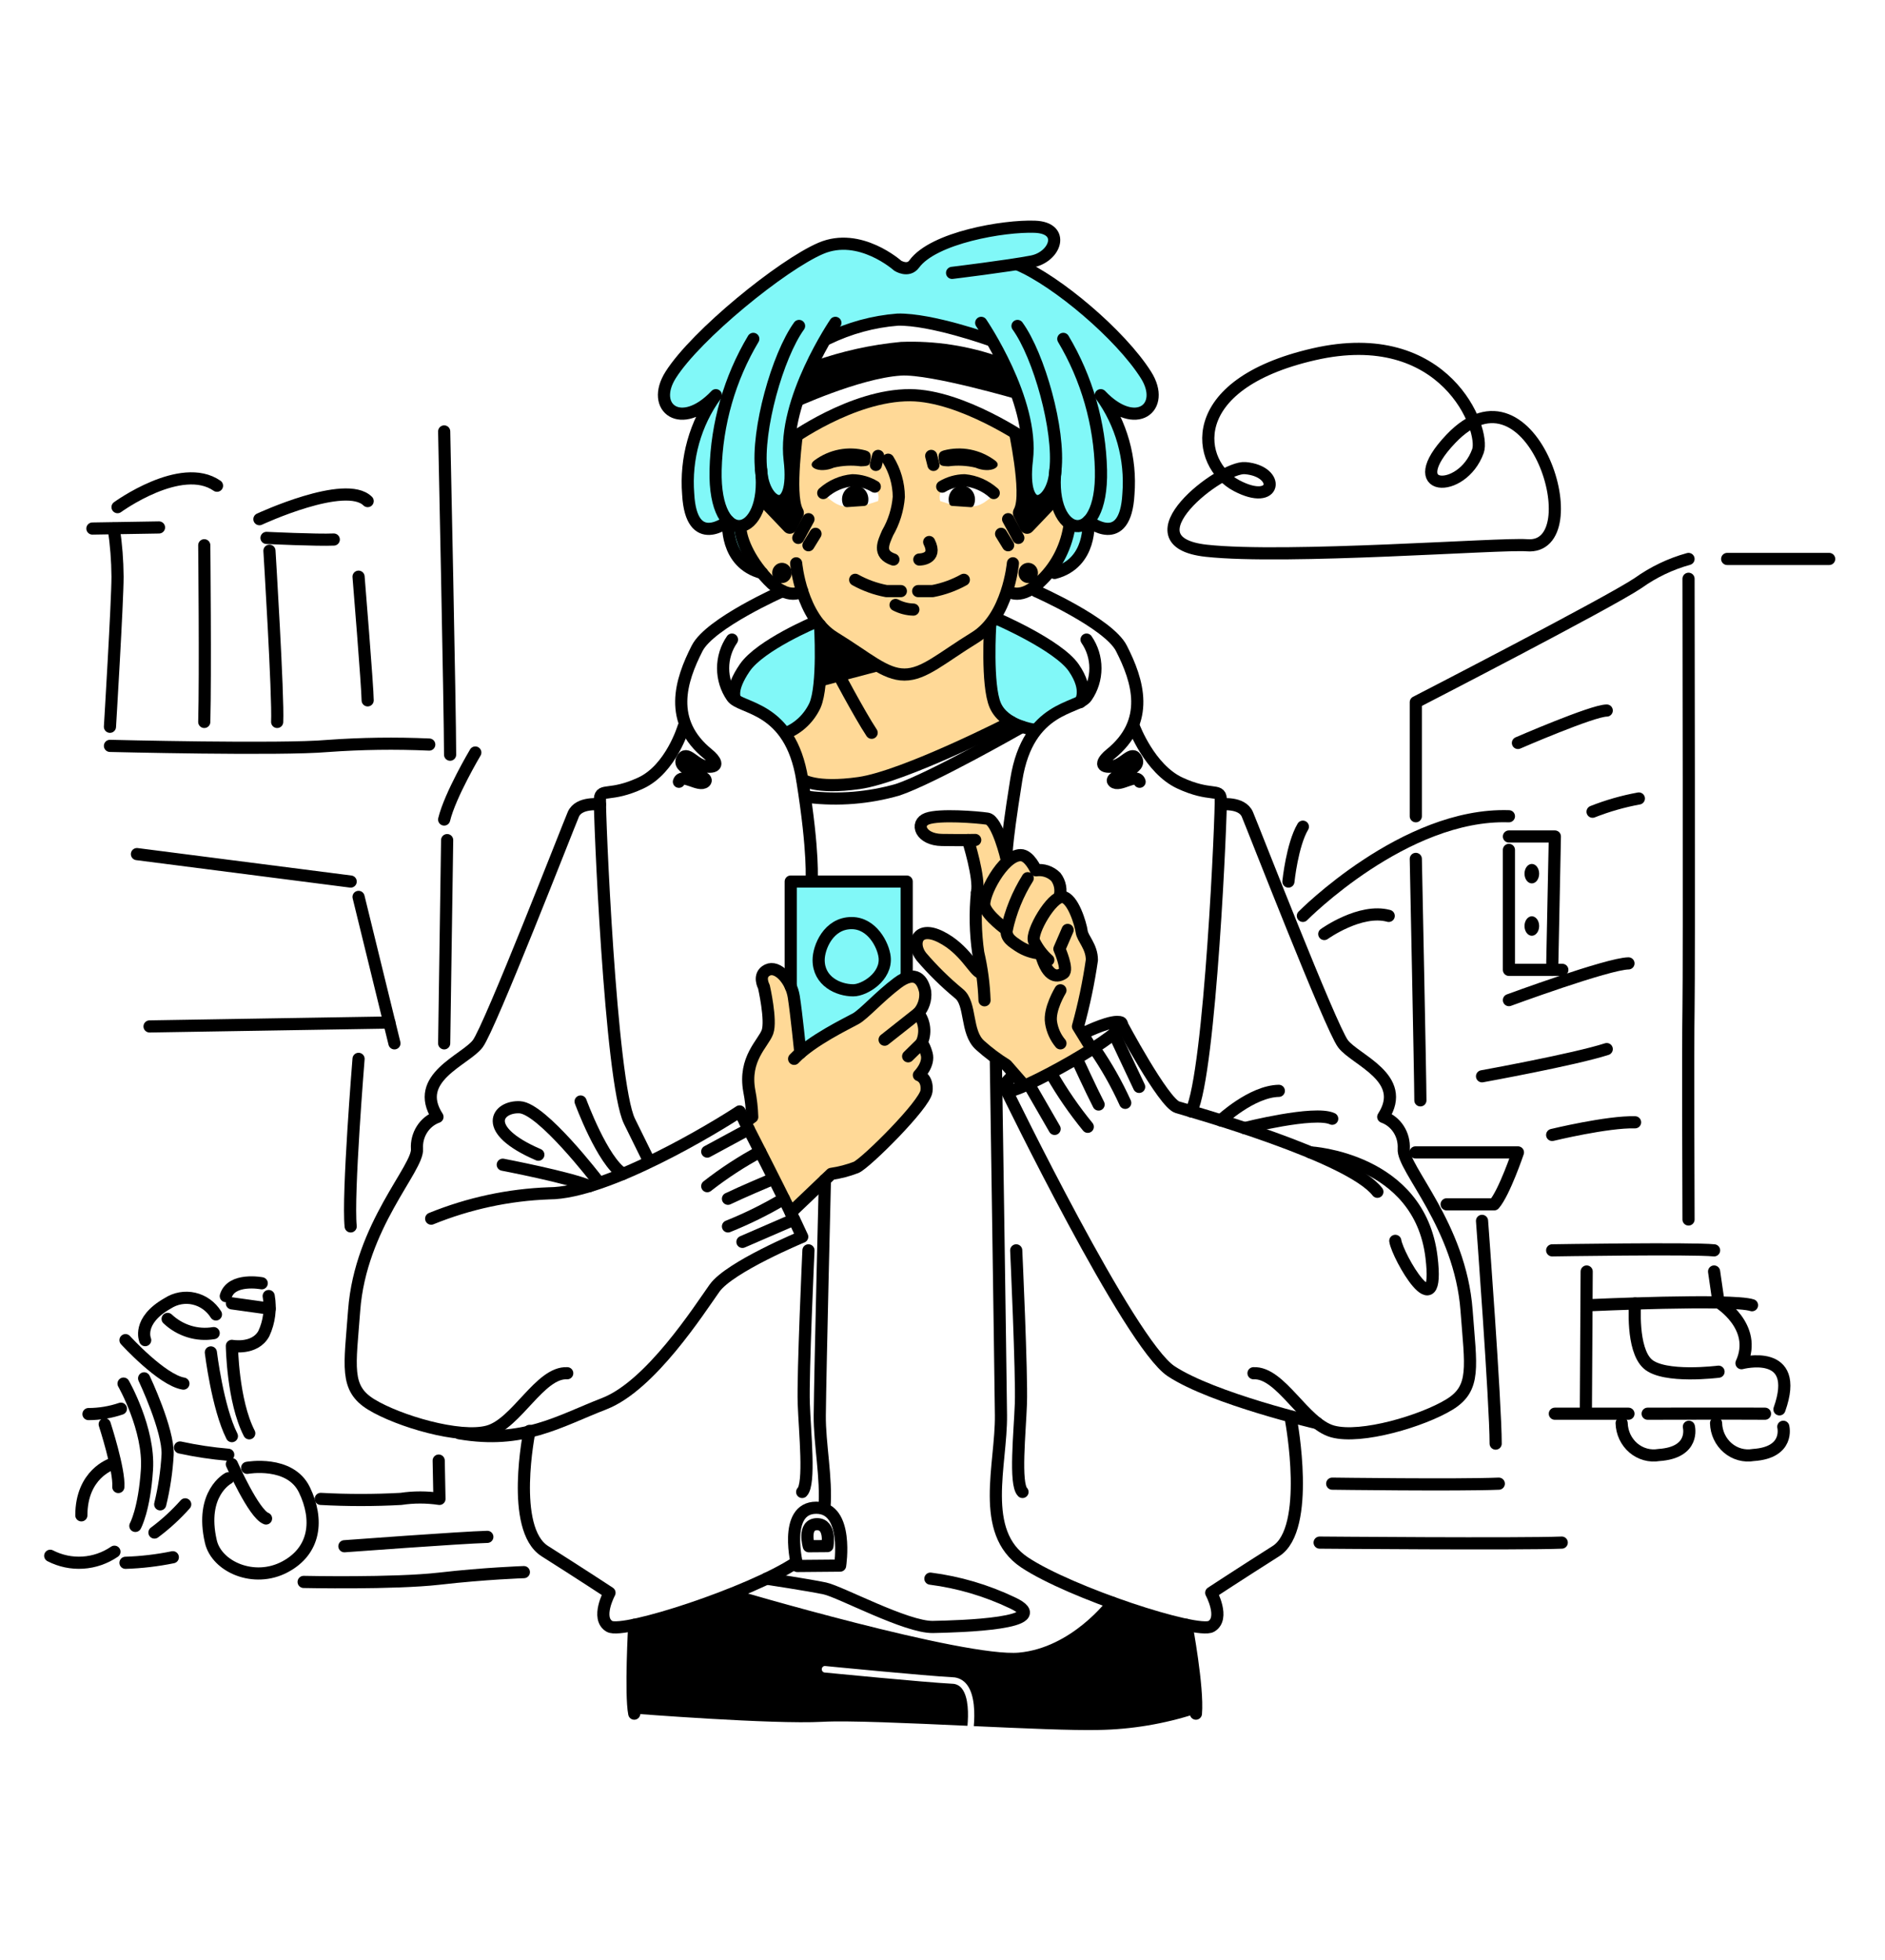 <svg width="152" height="158" viewBox="0 0 152 158" fill="none" xmlns="http://www.w3.org/2000/svg">
<path d="M63.1 58.877C62.238 58.143 61.314 57.491 60.339 56.93C60.108 56.84 59.898 56.701 59.722 56.52C59.547 56.34 59.411 56.122 59.323 55.883C59.323 55.883 59.674 53.563 60.779 53.049C61.884 52.535 65.758 50.144 65.758 50.144C65.758 50.144 66.271 50.025 66.19 52.346C66.109 54.667 66.258 56.411 65.464 57.356C64.951 57.962 64.408 58.538 63.837 59.083L63.1 58.877Z" fill="#81F8F8"/>
<path d="M83.738 58.614C84.6 57.879 85.525 57.227 86.5 56.666C86.731 56.577 86.941 56.437 87.116 56.256C87.291 56.075 87.427 55.858 87.515 55.618C87.515 55.618 86.521 53.208 85.416 52.693C83.926 51.831 82.479 50.891 81.081 49.877C81.081 49.877 79.783 49.146 79.887 52.08C79.969 54.401 79.819 56.144 80.613 57.089C81.311 57.799 82.118 58.383 83.001 58.816L83.738 58.614Z" fill="#81F8F8"/>
<path d="M60.085 90.466L60.648 89.8C60.648 89.8 60.179 86.771 60.465 85.962C60.896 84.984 61.38 84.032 61.914 83.11C61.82 81.733 61.661 80.362 61.436 79.002C61.236 78.424 62.905 77.691 63.575 79.168C64.246 80.644 64.513 84.639 64.513 84.639L69.26 81.957C69.26 81.957 72.637 78.788 73.23 78.784C73.822 78.779 75.532 78.953 74.145 81.835C74.145 81.835 74.86 83.562 74.296 84.116C74.454 84.262 74.581 84.441 74.668 84.641C74.755 84.841 74.8 85.058 74.8 85.278C74.8 85.498 74.755 85.715 74.668 85.916C74.581 86.116 74.454 86.295 74.296 86.441C74.503 86.682 74.643 86.978 74.699 87.297C74.755 87.615 74.725 87.944 74.613 88.246C74.186 89.21 70.49 93.517 69.26 93.977C68.031 94.436 66.838 94.82 66.838 94.82L63.859 97.664L60.085 90.466Z" fill="#FFD997"/>
<path d="M73.904 76.056C73.904 76.056 74.472 77.832 75.504 78.444C76.459 79.056 77.258 79.899 77.832 80.901C77.954 81.325 78.417 83.756 79.03 84.277C79.643 84.798 81.313 86.051 81.313 86.051L82.546 87.314L88.049 84.583L86.926 82.756C86.926 82.756 88.058 77.999 88.049 77.133C88.04 76.268 87.31 75.234 87.123 74.629C86.937 74.025 86.736 72.313 86.09 72.313H85.442C85.442 72.313 85.613 71.064 85.136 70.699C84.668 70.427 84.156 70.244 83.626 70.159C83.626 70.159 83.439 69.014 82.632 69.035C82.137 69.05 81.645 69.122 81.165 69.249C81.165 69.249 80.527 66.723 80.068 66.363C79.51 65.957 78.835 65.763 78.156 65.814C77.298 65.826 74.98 65.753 74.647 66.055C74.313 66.356 74.177 67.448 75.643 67.533C77.108 67.618 78.156 67.734 78.156 67.734L78.603 69.849C78.603 69.849 78.791 71.511 78.791 71.821C78.791 72.131 78.78 75.651 78.948 77.136C78.959 77.683 79.053 78.225 79.226 78.742C79.226 78.742 78.661 78.12 78.335 77.721C78.009 77.323 76.457 75.483 75.481 75.374C74.505 75.264 73.926 75.444 73.904 76.056Z" fill="#FFD997"/>
<path d="M86.258 42.26L85.106 40.399H82.59L81.636 34.783C79.996 33.828 78.275 33.031 76.495 32.4C74.819 31.994 71.431 31.029 64.688 34.845C64.688 34.845 64.052 39.509 64.203 40.582C64.235 40.907 64.181 41.234 64.049 41.53C63.916 41.825 63.708 42.078 63.448 42.26L61.377 40.399C61.377 40.399 60.69 42.456 59.705 42.524C59.705 42.524 60.663 45.341 61.448 46.192C62.232 47.043 63.474 48.111 64.688 47.656L66.564 50.988C66.564 50.988 66.261 55.873 65.861 56.614C65.25 57.49 64.573 58.314 63.836 59.078C64.278 60.323 64.607 61.609 64.818 62.918C65.91 63.158 67.024 63.272 68.14 63.257C69.272 63.132 73.816 62.049 75.882 60.752C77.733 59.736 79.675 58.908 81.679 58.28C81.107 57.896 80.614 57.398 80.226 56.816C79.666 55.922 79.882 50.243 79.882 50.243L80.727 48.853L81.277 47.656C81.277 47.656 81.192 47.862 82.128 47.867C83.064 47.872 84.528 46.165 85.646 44.403C86.764 42.641 86.258 42.26 86.258 42.26ZM70.801 40.399L69.827 40.713C69.269 40.781 68.709 40.817 68.148 40.822C67.309 40.822 66.383 39.762 66.383 39.762C66.383 39.762 68.497 38.387 69.834 38.913C71.171 39.44 70.801 40.399 70.801 40.399ZM78.472 40.82C77.911 40.815 77.351 40.779 76.794 40.711L75.819 40.397C75.819 40.397 75.45 39.437 76.786 38.91C78.123 38.383 80.237 39.759 80.237 39.759C80.237 39.759 79.311 40.82 78.472 40.82Z" fill="#FFD997"/>
<path d="M64.024 32.934L65.602 29.124C67.88 28.314 70.244 27.791 72.642 27.565C75.387 27.457 78.128 27.879 80.725 28.81C81.261 29.924 81.74 31.067 82.16 32.233C82.16 32.233 75.008 30.132 72.642 30.283C69.273 30.504 64.024 32.934 64.024 32.934Z" fill="black"/>
<path d="M92.062 29.677C91.005 28.086 86.135 22.873 82.309 21.401C84.75 20.9 86.587 18.519 82.55 18.274C81.006 18.18 74.566 19.459 73.813 21.493C72.969 21.836 72.731 21.676 72.666 21.586L72.642 21.539C72.642 21.539 69.182 18.994 66.699 19.835C64.217 20.677 56.295 26.918 54.458 29.677C52.621 32.436 54.275 33.362 55.155 33.345C55.99 33.157 56.774 32.777 57.449 32.233L56.63 33.685C54.011 39.651 56.299 42.32 56.885 42.612C57.471 42.904 58.711 42.26 58.711 42.26C58.678 42.891 58.793 43.52 59.047 44.094C59.447 45.002 60.172 45.712 61.067 46.073C60.689 45.953 59.708 42.524 59.708 42.524L60.625 41.858C61.542 41.191 61.38 39.161 61.38 39.161C61.38 39.161 62.525 40.319 63.103 40.399C63.681 40.478 63.707 36.767 63.84 34.092C63.973 31.417 67.063 26.889 67.063 26.889L71.946 25.767H73.432L79.863 27.416C79.863 27.416 82.551 31.413 82.687 34.088C82.823 36.763 82.846 40.474 83.424 40.395C84.002 40.315 85.147 39.157 85.147 39.157C85.147 39.157 85.139 41.002 85.902 41.854C86.002 41.951 86.083 42.067 86.14 42.197C86.197 42.326 86.228 42.466 86.232 42.608C86.232 42.608 85.13 46.069 84.75 46.188C84.75 46.188 87.028 45.452 87.478 44.09C87.731 43.516 87.847 42.887 87.814 42.256C87.814 42.256 89.053 42.904 89.639 42.608C90.225 42.312 92.513 39.651 89.894 33.681L89.075 32.229C89.749 32.774 90.531 33.155 91.364 33.345C92.245 33.362 93.894 32.436 92.062 29.677Z" fill="#81F8F8"/>
<path d="M63.575 79.167L63.761 71.073L73.112 71.303L73.229 78.784C73.229 78.784 69.787 81.918 68.855 82.297C67.923 82.676 64.513 84.639 64.513 84.639C64.513 84.639 64.115 79.835 63.575 79.167Z" fill="#81F8F8"/>
<path d="M66.383 39.749C67.048 39.158 67.873 38.798 68.744 38.719C69.375 38.729 69.993 38.906 70.54 39.233" stroke="black" stroke-width="0.98" stroke-linecap="round" stroke-linejoin="round"/>
<path d="M70.022 40.266C70.024 40.102 69.99 39.939 69.924 39.789C69.858 39.64 69.76 39.508 69.639 39.403C69.517 39.298 69.374 39.222 69.221 39.182C69.068 39.141 68.908 39.137 68.752 39.169C68.597 39.201 68.451 39.269 68.324 39.367C68.198 39.465 68.094 39.592 68.02 39.738C67.946 39.883 67.905 40.044 67.898 40.208C67.892 40.373 67.921 40.536 67.983 40.688C68.011 40.751 68.056 40.804 68.114 40.84C68.172 40.875 68.238 40.892 68.305 40.886L69.694 40.79C69.76 40.787 69.823 40.762 69.876 40.72C69.928 40.678 69.966 40.62 69.986 40.555C70.011 40.461 70.023 40.364 70.022 40.266Z" fill="black"/>
<path d="M80.133 39.749C79.469 39.158 78.644 38.798 77.773 38.719C77.142 38.729 76.524 38.906 75.977 39.233" stroke="black" stroke-width="0.98" stroke-linecap="round" stroke-linejoin="round"/>
<path d="M76.495 40.266C76.495 40.099 76.53 39.935 76.6 39.785C76.669 39.634 76.77 39.502 76.895 39.398C77.02 39.295 77.167 39.221 77.323 39.185C77.479 39.148 77.641 39.148 77.797 39.186C77.954 39.224 78.099 39.298 78.224 39.402C78.349 39.507 78.449 39.639 78.518 39.79C78.586 39.941 78.621 40.105 78.62 40.272C78.618 40.438 78.581 40.603 78.51 40.752C78.489 40.796 78.457 40.832 78.416 40.857C78.376 40.881 78.33 40.893 78.283 40.89L76.761 40.786C76.715 40.783 76.671 40.766 76.635 40.736C76.598 40.707 76.571 40.668 76.555 40.622C76.516 40.508 76.495 40.388 76.495 40.266Z" fill="black"/>
<path d="M71.615 37.062C72.169 37.954 72.468 38.992 72.477 40.055C72.396 41.086 72.085 42.084 71.571 42.97C71.257 43.717 70.741 44.674 72.043 45.111" stroke="black" stroke-width="0.98" stroke-linecap="round" stroke-linejoin="round"/>
<path d="M74.131 45.111C74.131 45.111 75.641 45.111 74.927 43.698" stroke="black" stroke-width="0.98" stroke-linecap="round" stroke-linejoin="round"/>
<path d="M68.96 46.745C69.75 47.184 70.601 47.491 71.482 47.656H72.642" stroke="black" stroke-width="0.98" stroke-linecap="round" stroke-linejoin="round"/>
<path d="M77.721 46.745C76.931 47.184 76.081 47.491 75.199 47.656H74.038" stroke="black" stroke-width="0.98" stroke-linecap="round" stroke-linejoin="round"/>
<path d="M72.215 48.773C72.661 49.005 73.151 49.133 73.649 49.146" stroke="black" stroke-width="0.98" stroke-linecap="round" stroke-linejoin="round"/>
<path d="M81.678 45.413C81.678 45.413 81.294 49.751 78.609 51.4C75.923 53.048 74.521 54.383 72.931 54.383C71.341 54.383 69.958 53.048 67.269 51.4C64.579 49.751 64.2 45.416 64.2 45.416" stroke="black" stroke-width="0.98" stroke-linecap="round" stroke-linejoin="round"/>
<path d="M66.129 50.402C66.129 50.402 66.431 55.234 65.719 56.866C65.25 57.871 64.439 58.659 63.444 59.078" stroke="black" stroke-width="0.98" stroke-linecap="round" stroke-linejoin="round"/>
<path d="M79.845 50.402C79.845 50.402 79.543 55.234 80.255 56.867C80.968 58.499 83.291 58.814 83.291 58.814" stroke="black" stroke-width="0.98" stroke-linecap="round" stroke-linejoin="round"/>
<path d="M65.68 37.113C66.271 36.678 66.946 36.381 67.658 36.243C68.37 36.106 69.102 36.13 69.804 36.316C69.986 36.379 70.278 36.461 70.204 36.996C70.129 37.532 70.102 37.572 69.417 37.597C68.693 37.499 67.958 37.534 67.246 37.701C66.025 38.219 64.959 37.624 65.68 37.113Z" fill="black"/>
<path d="M70.809 36.756L70.626 37.482" stroke="black" stroke-width="0.98" stroke-linecap="round" stroke-linejoin="round"/>
<path d="M80.218 37.113C79.627 36.678 78.952 36.381 78.24 36.243C77.528 36.106 76.796 36.131 76.094 36.316C75.912 36.379 75.619 36.461 75.694 36.996C75.768 37.532 75.796 37.572 76.481 37.597C77.205 37.499 77.94 37.535 78.652 37.701C79.872 38.219 80.939 37.624 80.218 37.113Z" fill="black"/>
<path d="M75.089 36.756L75.272 37.482" stroke="black" stroke-width="0.98" stroke-linecap="round" stroke-linejoin="round"/>
<path d="M63.676 35.51C63.676 35.51 68.706 31.834 73.396 31.861C77.565 31.884 82.806 35.51 82.806 35.51" stroke="black" stroke-width="0.98" stroke-linecap="round" stroke-linejoin="round"/>
<path d="M66.7 27.321C68.49 26.449 70.417 25.923 72.389 25.769C75.097 25.711 79.859 27.417 79.859 27.417" stroke="black" stroke-width="0.98" stroke-linecap="round" stroke-linejoin="round"/>
<path d="M64.688 47.656C64.688 47.656 63.611 48.52 61.929 46.745C60.247 44.97 59.705 43.257 59.705 42.524" stroke="black" stroke-width="0.98" stroke-linecap="round" stroke-linejoin="round"/>
<path d="M62.266 46.192C62.266 46.299 62.286 46.406 62.325 46.505C62.365 46.604 62.423 46.694 62.496 46.77C62.569 46.846 62.655 46.906 62.751 46.947C62.846 46.988 62.948 47.009 63.052 47.009C63.155 47.009 63.257 46.988 63.352 46.947C63.448 46.906 63.534 46.846 63.607 46.77C63.68 46.694 63.738 46.604 63.778 46.505C63.817 46.406 63.837 46.299 63.837 46.192C63.837 46.085 63.817 45.978 63.778 45.879C63.738 45.78 63.68 45.69 63.607 45.614C63.534 45.538 63.448 45.478 63.352 45.437C63.257 45.396 63.155 45.375 63.052 45.375C62.948 45.375 62.846 45.396 62.751 45.437C62.655 45.478 62.569 45.538 62.496 45.614C62.423 45.69 62.365 45.78 62.325 45.879C62.286 45.978 62.266 46.085 62.266 46.192Z" fill="black"/>
<path d="M81.275 47.656C81.275 47.656 82.352 48.519 84.033 46.745C85.245 45.557 86.029 43.974 86.258 42.26" stroke="black" stroke-width="0.98" stroke-linecap="round" stroke-linejoin="round"/>
<path d="M82.126 46.192C82.126 46.409 82.209 46.617 82.357 46.77C82.504 46.923 82.704 47.009 82.912 47.009C83.121 47.009 83.321 46.923 83.468 46.77C83.616 46.617 83.698 46.409 83.698 46.192C83.698 45.975 83.616 45.767 83.468 45.614C83.321 45.461 83.121 45.375 82.912 45.375C82.704 45.375 82.504 45.461 82.357 45.614C82.209 45.767 82.126 45.975 82.126 46.192Z" fill="black"/>
<path d="M67.323 53.841C67.323 53.841 69.294 57.585 70.287 59.078" stroke="black" stroke-width="0.98" stroke-linecap="round" stroke-linejoin="round"/>
<path d="M66.103 55.369L71.376 53.978L66.145 50.727L66.103 55.369Z" fill="black"/>
<path d="M61.447 46.192C58.402 45.402 58.72 42.013 58.72 42.013C58.72 42.013 55.74 44.403 55.493 39.836C55.267 36.982 56.062 34.142 57.725 31.861C54.919 34.831 52.406 32.877 54.077 30.232C56.124 26.992 63.057 21.362 66.191 20.019C69.325 18.677 72.388 21.42 72.388 21.42C72.388 21.42 73.227 21.959 73.719 21.284C75.272 19.155 80.942 18.188 83.444 18.28C85.947 18.372 85.121 20.713 83.207 21.082C81.293 21.451 76.772 22 76.772 22" stroke="black" stroke-width="0.98" stroke-linecap="round" stroke-linejoin="round"/>
<path d="M60.743 27.321C58.844 30.503 57.795 34.154 57.703 37.898C57.553 44.4 61.996 43.428 61.377 37.898C61.015 34.666 62.7 28.678 64.434 26.279" stroke="black" stroke-width="0.98" stroke-linecap="round" stroke-linejoin="round"/>
<path d="M67.361 26.029C67.361 26.029 63.102 32.272 63.675 37.062C64.249 41.851 61.55 40.891 61.377 37.898" stroke="black" stroke-width="0.98" stroke-linecap="round" stroke-linejoin="round"/>
<path d="M64.78 34.783C64.78 34.783 64.076 39.823 64.734 41.023C64.788 41.118 64.818 41.225 64.822 41.335C64.825 41.444 64.802 41.553 64.754 41.651L64.226 42.697C64.181 42.786 64.117 42.862 64.038 42.92C63.96 42.978 63.869 43.016 63.774 43.031C63.679 43.045 63.582 43.037 63.49 43.005C63.399 42.974 63.316 42.92 63.248 42.849L61.377 40.887L61.71 39.542L62.521 40.319L63.403 40.024L63.728 38.12L63.675 35.51L64.78 34.783Z" fill="black"/>
<path d="M81.291 34.569C81.291 34.569 82.424 39.823 81.766 41.023C81.712 41.118 81.682 41.225 81.678 41.335C81.675 41.444 81.698 41.553 81.746 41.651L82.274 42.697C82.319 42.786 82.383 42.863 82.462 42.922C82.541 42.98 82.632 43.019 82.727 43.033C82.823 43.048 82.921 43.039 83.013 43.007C83.105 42.975 83.188 42.921 83.255 42.849L85.126 40.887L84.793 39.542L83.983 40.319C83.983 40.319 83.243 40.214 83.101 40.024C82.431 39.132 82.809 35.51 82.809 35.51L81.291 34.569Z" fill="black"/>
<path d="M65.192 41.858L64.37 43.367" stroke="black" stroke-width="0.98" stroke-linecap="round" stroke-linejoin="round"/>
<path d="M65.758 43.039L65.192 43.96" stroke="black" stroke-width="0.98" stroke-linecap="round" stroke-linejoin="round"/>
<path d="M82.117 21.34C85.251 22.682 90.361 26.992 92.409 30.232C94.08 32.877 91.567 34.831 88.761 31.861C90.424 34.143 91.218 36.983 90.992 39.836C90.746 44.403 87.765 42.013 87.765 42.013C87.765 42.013 88.084 45.402 85.038 46.192" stroke="black" stroke-width="0.98" stroke-linecap="round" stroke-linejoin="round"/>
<path d="M85.74 27.321C87.639 30.503 88.688 34.154 88.779 37.898C88.93 44.4 84.487 43.428 85.106 37.898C85.468 34.666 83.783 28.678 82.049 26.279" stroke="black" stroke-width="0.98" stroke-linecap="round" stroke-linejoin="round"/>
<path d="M79.121 26.029C79.121 26.029 83.38 32.272 82.807 37.062C82.234 41.851 84.933 40.891 85.106 37.901" stroke="black" stroke-width="0.98" stroke-linecap="round" stroke-linejoin="round"/>
<path d="M81.291 41.858L82.114 43.367" stroke="black" stroke-width="0.98" stroke-linecap="round" stroke-linejoin="round"/>
<path d="M80.725 43.039L81.291 43.96" stroke="black" stroke-width="0.98" stroke-linecap="round" stroke-linejoin="round"/>
<path d="M59.025 51.566C58.559 52.238 58.309 53.046 58.309 53.874C58.309 54.702 58.559 55.51 59.025 56.182C59.68 57.194 63.727 56.865 64.687 62.843C65.647 68.822 65.442 71.051 65.442 71.051" stroke="black" stroke-width="0.98" stroke-linecap="round" stroke-linejoin="round"/>
<path d="M59.288 56.35C59.288 56.35 58.798 55.675 60.054 53.838C61.309 52.001 65.758 50.144 65.758 50.144" stroke="black" stroke-width="0.98" stroke-linecap="round" stroke-linejoin="round"/>
<path d="M63.099 47.656C63.099 47.656 57.251 50.235 56.214 52.269C54.886 54.872 53.828 58.162 57.111 60.808C57.648 61.241 58.093 61.88 57.053 61.811C56.012 61.742 55.347 60.385 54.979 61.255C54.61 62.124 57.319 62.576 56.852 63.028C56.385 63.48 54.979 62.263 54.745 63.028" stroke="black" stroke-width="0.98" stroke-linecap="round" stroke-linejoin="round"/>
<path d="M87.615 51.566C88.081 52.238 88.331 53.046 88.331 53.874C88.331 54.702 88.081 55.51 87.615 56.182C86.96 57.194 82.912 56.865 81.953 62.843C80.993 68.822 81.168 69.246 81.168 69.246" stroke="black" stroke-width="0.98" stroke-linecap="round" stroke-linejoin="round"/>
<path d="M87.099 56.614C87.099 56.614 87.844 55.672 86.587 53.841C85.331 52.01 80.376 49.878 80.376 49.878" stroke="black" stroke-width="0.98" stroke-linecap="round" stroke-linejoin="round"/>
<path d="M83.54 47.656C83.54 47.656 89.389 50.235 90.426 52.269C91.754 54.872 92.812 58.162 89.529 60.808C88.992 61.241 88.548 61.88 89.587 61.811C90.627 61.742 91.294 60.385 91.661 61.255C92.029 62.124 89.321 62.576 89.788 63.028C90.255 63.48 91.661 62.263 91.895 63.028" stroke="black" stroke-width="0.98" stroke-linecap="round" stroke-linejoin="round"/>
<path d="M81.537 58.205C81.537 58.205 72.93 62.613 69.272 63.132C65.724 63.635 64.688 62.843 64.688 62.843" stroke="black" stroke-width="0.98" stroke-linecap="round" stroke-linejoin="round"/>
<path d="M82.419 58.594C82.419 58.594 75.133 62.755 72.386 63.671C70.047 64.34 67.606 64.538 65.196 64.252" stroke="black" stroke-width="0.98" stroke-linecap="round" stroke-linejoin="round"/>
<path d="M55.126 58.594C55.126 58.594 54.12 61.997 51.669 63.132C49.219 64.267 48.449 63.54 48.379 64.376C48.31 65.213 49.219 87.27 50.759 90.4L52.3 93.531" stroke="black" stroke-width="0.98" stroke-linecap="round" stroke-linejoin="round"/>
<path d="M48.379 64.855C48.379 64.855 46.672 64.626 46.231 65.657C45.791 66.687 39.512 82.832 38.523 84.149C37.534 85.465 33.238 86.897 35.276 90.046C34.767 90.228 34.33 90.578 34.032 91.044C33.733 91.509 33.59 92.064 33.624 92.622C33.757 94.183 29.064 98.814 28.558 105.648C28.222 110.189 27.788 111.916 29.936 113.232C32.084 114.549 37.039 116.038 39.351 115.408C41.664 114.779 43.536 110.599 45.739 110.713" stroke="black" stroke-width="0.98" stroke-linecap="round" stroke-linejoin="round"/>
<path d="M66.481 121.553C66.669 119.152 66.079 116.389 66.103 114.095C66.147 110.096 66.517 95.131 66.517 95.131" stroke="black" stroke-width="0.98" stroke-linecap="round" stroke-linejoin="round"/>
<path d="M42.697 115.361C42.697 115.361 41.084 123.253 43.938 125.059C46.792 126.866 49.148 128.414 49.148 128.414C49.148 128.414 48.031 130.477 49.148 131.123C50.264 131.768 60.52 128.414 64.201 125.962" stroke="black" stroke-width="0.98" stroke-linecap="round" stroke-linejoin="round"/>
<path d="M91.436 58.594C91.436 58.594 92.695 61.997 95.146 63.132C97.597 64.267 98.366 63.54 98.436 64.376C98.507 65.213 97.596 86.478 96.056 89.609" stroke="black" stroke-width="0.98" stroke-linecap="round" stroke-linejoin="round"/>
<path d="M98.437 64.855C98.437 64.855 100.144 64.626 100.584 65.657C101.024 66.687 107.304 82.832 108.294 84.149C109.283 85.465 113.579 86.897 111.54 90.046C112.049 90.228 112.486 90.578 112.785 91.044C113.083 91.509 113.226 92.064 113.192 92.622C113.059 94.183 117.753 98.814 118.259 105.648C118.595 110.189 119.029 111.916 116.881 113.232C114.733 114.549 109.778 116.038 107.465 115.408C105.153 114.779 103.28 110.599 101.078 110.713" stroke="black" stroke-width="0.98" stroke-linecap="round" stroke-linejoin="round"/>
<path d="M104.119 114.569C104.119 114.569 105.732 123.253 102.879 125.059C100.025 126.866 97.669 128.414 97.669 128.414C97.669 128.414 98.786 130.477 97.669 131.123C96.552 131.768 86.296 128.414 82.615 125.962C78.934 123.51 80.758 118.093 80.714 114.094C80.67 110.094 80.3 85.367 80.3 85.367" stroke="black" stroke-width="0.98" stroke-linecap="round" stroke-linejoin="round"/>
<path d="M65.191 100.806C65.191 100.806 64.729 110.82 64.814 113.167C64.899 115.513 65.334 119.641 64.684 120.286" stroke="black" stroke-width="0.98" stroke-linecap="round" stroke-linejoin="round"/>
<path d="M81.944 100.806C81.944 100.806 82.407 110.82 82.321 113.167C82.236 115.513 81.801 119.641 82.451 120.286" stroke="black" stroke-width="0.98" stroke-linecap="round" stroke-linejoin="round"/>
<path d="M34.769 98.25C37.801 97.018 41.011 96.328 44.265 96.209C48.982 96.209 57.864 90.786 59.641 89.606C59.641 89.606 63.794 97.674 64.688 99.712C64.688 99.712 58.844 102.133 57.619 103.852C56.394 105.571 52.473 111.71 48.736 113.163C45 114.616 42.182 116.428 37.034 115.554" stroke="black" stroke-width="0.98" stroke-linecap="round" stroke-linejoin="round"/>
<path d="M46.817 88.805C46.817 88.805 48.593 93.64 50.246 94.641" stroke="black" stroke-width="0.98" stroke-linecap="round" stroke-linejoin="round"/>
<path d="M48.133 95.13C48.133 95.13 43.709 89.36 41.916 89.269C40.123 89.178 38.688 91.058 43.41 93.094" stroke="black" stroke-width="0.98" stroke-linecap="round" stroke-linejoin="round"/>
<path d="M40.541 93.902C40.541 93.902 45.914 94.932 47.532 95.629" stroke="black" stroke-width="0.98" stroke-linecap="round" stroke-linejoin="round"/>
<path d="M81.176 87.946C81.176 87.946 91.067 108.321 94.433 110.546C97.798 112.771 106.211 114.736 106.211 114.736" stroke="black" stroke-width="0.98" stroke-linecap="round" stroke-linejoin="round"/>
<path d="M90.374 82.438C90.374 82.438 93.82 88.929 94.939 89.267C96.057 89.606 108.83 93.192 111.068 96.084" stroke="black" stroke-width="0.98" stroke-linecap="round" stroke-linejoin="round"/>
<path d="M105.663 92.909C105.663 92.909 114.462 93.38 115.43 101.341C116.159 107.34 112.694 101.272 112.512 100.04" stroke="black" stroke-width="0.98" stroke-linecap="round" stroke-linejoin="round"/>
<path d="M98.44 90.329C98.44 90.329 100.932 87.986 103.121 87.946" stroke="black" stroke-width="0.98" stroke-linecap="round" stroke-linejoin="round"/>
<path d="M100.361 90.952C100.361 90.952 105.989 89.528 107.424 90.195" stroke="black" stroke-width="0.98" stroke-linecap="round" stroke-linejoin="round"/>
<path d="M81.728 86.702C81.728 86.702 80.625 87.478 81.177 87.946C81.728 88.415 91.511 82.98 90.375 82.438C89.763 82.147 87.586 83.202 87.586 83.202" stroke="black" stroke-width="0.98" stroke-linecap="round" stroke-linejoin="round"/>
<path d="M60.372 91.036L57.029 92.844" stroke="black" stroke-width="0.98" stroke-linecap="round" stroke-linejoin="round"/>
<path d="M61.294 92.848C59.8 93.65 58.373 94.581 57.029 95.632" stroke="black" stroke-width="0.98" stroke-linecap="round" stroke-linejoin="round"/>
<path d="M62.137 95.13C62.137 95.13 59.867 96.086 58.701 96.647" stroke="black" stroke-width="0.98" stroke-linecap="round" stroke-linejoin="round"/>
<path d="M63.209 96.647C61.763 97.508 60.256 98.253 58.701 98.876" stroke="black" stroke-width="0.98" stroke-linecap="round" stroke-linejoin="round"/>
<path d="M64.032 98.318L59.867 100.123" stroke="black" stroke-width="0.98" stroke-linecap="round" stroke-linejoin="round"/>
<path d="M83.103 87.654L85.041 91.014" stroke="black" stroke-width="0.98" stroke-linecap="round" stroke-linejoin="round"/>
<path d="M84.783 86.588C85.644 88.09 86.624 89.514 87.714 90.845" stroke="black" stroke-width="0.98" stroke-linecap="round" stroke-linejoin="round"/>
<path d="M86.926 85.574C86.926 85.574 87.983 87.872 88.587 89.049" stroke="black" stroke-width="0.98" stroke-linecap="round" stroke-linejoin="round"/>
<path d="M88.318 84.633C89.245 85.982 90.054 87.415 90.734 88.914" stroke="black" stroke-width="0.98" stroke-linecap="round" stroke-linejoin="round"/>
<path d="M89.872 83.415L91.857 87.627" stroke="black" stroke-width="0.98" stroke-linecap="round" stroke-linejoin="round"/>
<path d="M89.737 129.227C89.737 129.227 86.724 133.318 82.196 133.726C77.667 134.133 58.955 128.591 58.955 128.591" stroke="black" stroke-width="0.98" stroke-linecap="round" stroke-linejoin="round"/>
<path d="M61.815 127.274C61.815 127.274 65.279 127.799 66.518 128.064C67.756 128.328 73.093 131.21 75.227 131.169C77.362 131.128 85.239 130.908 81.63 129.221C79.537 128.224 77.309 127.567 75.024 127.274" stroke="black" stroke-width="0.98" stroke-linecap="round" stroke-linejoin="round"/>
<path d="M51.144 130.999C51.144 130.999 50.834 136.586 51.144 138.158" stroke="black" stroke-width="0.98" stroke-linecap="round" stroke-linejoin="round"/>
<path d="M95.672 130.999C95.672 130.999 96.615 136.023 96.434 138.158" stroke="black" stroke-width="0.98" stroke-linecap="round" stroke-linejoin="round"/>
<path d="M60.085 90.474L60.657 90.054C60.635 89.346 60.555 88.641 60.419 87.946C59.951 85.356 61.548 84.129 61.885 83.202C62.222 82.276 61.597 79.548 61.597 79.548C61.597 79.548 61.074 78.606 61.885 78.209C62.696 77.812 63.798 79.005 64.01 80.373C64.222 81.74 64.539 84.885 64.539 84.885" stroke="black" stroke-width="0.98" stroke-linecap="round" stroke-linejoin="round"/>
<path d="M63.761 97.762L67.03 94.641C67.718 94.541 68.393 94.364 69.044 94.113C69.838 93.76 74.576 89.061 74.707 87.977C74.837 86.893 74.096 86.681 74.096 86.681C74.096 86.681 74.965 85.808 74.722 84.962C74.478 84.116 74.299 84.116 74.299 84.116C74.487 83.728 74.563 83.292 74.518 82.86C74.473 82.428 74.309 82.019 74.045 81.683C74.252 81.455 74.409 81.184 74.506 80.887C74.603 80.59 74.636 80.276 74.605 79.964C74.426 79.039 73.842 78.139 72.367 79.25C70.891 80.361 69.667 81.762 69.001 82.132C68.335 82.503 65.423 83.888 64.036 85.366" stroke="black" stroke-width="0.98" stroke-linecap="round" stroke-linejoin="round"/>
<path d="M74.041 81.683L71.332 83.823" stroke="black" stroke-width="0.98" stroke-linecap="round" stroke-linejoin="round"/>
<path d="M74.296 84.116L73.23 85.161" stroke="black" stroke-width="0.98" stroke-linecap="round" stroke-linejoin="round"/>
<path d="M63.761 79.534V71.073H73.113V78.737" stroke="black" stroke-width="0.98" stroke-linecap="round" stroke-linejoin="round"/>
<path d="M66.012 77.4C66.012 79.115 67.598 79.843 68.806 79.841C69.712 79.841 71.513 78.737 71.333 77.155C71.222 76.189 70.322 74.421 68.673 74.421C66.802 74.421 66.013 76.384 66.012 77.4Z" stroke="black" stroke-width="0.98" stroke-linecap="round" stroke-linejoin="round"/>
<path d="M86.09 74.972L85.426 76.505C85.426 76.505 86.163 78.176 85.757 78.459C85.352 78.743 84.504 78.995 83.923 76.878" stroke="black" stroke-width="0.98" stroke-linecap="round" stroke-linejoin="round"/>
<path d="M84.533 77.4C84.052 76.975 83.659 76.454 83.377 75.867C83.118 75.131 84.816 72.261 85.665 72.31C86.514 72.36 87.151 74.542 87.222 75.106C87.293 75.669 88.046 76.309 88.046 77.4C87.784 79.208 87.409 80.996 86.923 82.753L88.046 84.58" stroke="black" stroke-width="0.98" stroke-linecap="round" stroke-linejoin="round"/>
<path d="M85.442 72.31C85.519 72.035 85.531 71.745 85.478 71.464C85.424 71.183 85.307 70.92 85.136 70.696C84.925 70.488 84.672 70.333 84.396 70.241C84.12 70.149 83.828 70.123 83.54 70.165C83.54 70.165 83.012 68.943 82.301 68.943C80.875 68.943 79.158 72.263 79.389 73.059C79.619 73.856 81.176 74.972 81.176 74.972" stroke="black" stroke-width="0.98" stroke-linecap="round" stroke-linejoin="round"/>
<path d="M82.871 70.802C82.07 72.076 81.497 73.488 81.177 74.972C81.088 75.649 81.714 75.968 82.109 76.25C82.653 76.612 83.276 76.828 83.921 76.878" stroke="black" stroke-width="0.98" stroke-linecap="round" stroke-linejoin="round"/>
<path d="M85.51 79.841C85.51 79.841 84.576 81.362 84.754 82.438C84.85 83.06 85.111 83.641 85.51 84.116" stroke="black" stroke-width="0.98" stroke-linecap="round" stroke-linejoin="round"/>
<path d="M81.168 69.246C81.168 69.246 80.433 66.123 79.614 66.001C78.795 65.88 75.759 65.636 74.761 66.001C73.763 66.367 74.232 67.694 75.947 67.72C77.662 67.746 78.638 67.72 78.638 67.72" stroke="black" stroke-width="0.98" stroke-linecap="round" stroke-linejoin="round"/>
<path d="M78.053 67.728C78.053 67.728 79.03 70.802 78.779 71.957" stroke="black" stroke-width="0.98" stroke-linecap="round" stroke-linejoin="round"/>
<path d="M78.779 71.958C78.617 73.573 78.651 75.202 78.879 76.808C79.173 78.066 79.343 79.352 79.389 80.646" stroke="black" stroke-width="0.98" stroke-linecap="round" stroke-linejoin="round"/>
<path d="M82.419 87.311L81.159 85.867C80.407 85.403 79.695 84.869 79.034 84.274C77.849 83.224 78.342 80.898 77.316 80.1C76.229 79.203 75.219 78.209 74.296 77.13C73.456 76.064 73.959 74.565 75.882 75.542C77.805 76.519 78.529 78.278 79.085 78.447" stroke="black" stroke-width="0.98" stroke-linecap="round" stroke-linejoin="round"/>
<path d="M95.672 130.999L89.737 129.226C87.7 131.726 84.834 133.339 81.707 133.746C76.573 134.336 58.955 128.59 58.955 128.59L51.143 130.999V138.158C51.143 138.158 62.337 139.035 66.311 138.816C68.412 138.701 73.249 138.922 78.013 139.138C78.093 138.25 78.113 136.862 77.581 136.16C77.489 136.034 77.371 135.931 77.235 135.86C77.099 135.788 76.949 135.75 76.797 135.748C74.653 135.642 66.574 134.849 66.493 134.841C66.427 134.834 66.365 134.8 66.323 134.746C66.281 134.692 66.26 134.623 66.267 134.554C66.269 134.519 66.278 134.485 66.294 134.455C66.309 134.424 66.331 134.397 66.356 134.375C66.382 134.353 66.412 134.336 66.444 134.327C66.476 134.317 66.51 134.314 66.543 134.318C66.624 134.326 74.692 135.117 76.823 135.223C77.048 135.229 77.269 135.287 77.47 135.393C77.67 135.499 77.846 135.65 77.983 135.836C78.615 136.673 78.608 138.191 78.524 139.164C82.591 139.349 86.532 139.522 88.592 139.473C91.254 139.427 93.895 138.985 96.436 138.16L95.672 130.999Z" fill="black"/>
<path d="M64.291 126.253C64.291 126.253 63.099 121.556 65.826 121.556C68.468 121.556 67.744 126.223 67.744 126.223L64.291 126.253Z" stroke="black" stroke-width="0.98" stroke-linecap="round" stroke-linejoin="round"/>
<path d="M65.22 124.661C65.22 124.661 64.702 122.883 65.887 122.883C67.037 122.883 66.721 124.649 66.721 124.649L65.22 124.661Z" stroke="black" stroke-width="0.98" stroke-linecap="round" stroke-linejoin="round"/>
<path d="M97.274 44.403C103.723 45.109 121.084 43.791 123.119 43.96C128.41 44.403 123.605 28.427 116.991 35.381C112.894 39.687 117.897 39.913 119.176 36.367C119.79 34.663 116.578 26.119 105.939 28.563C95.299 31.007 96.454 37.439 99.712 39.154C102.969 40.868 103.296 37.992 100.413 37.741C98.464 37.568 90.579 43.667 97.274 44.403Z" stroke="black" stroke-width="0.98" stroke-linecap="round" stroke-linejoin="round"/>
<path d="M136.157 45.064C134.703 45.465 133.327 46.123 132.088 47.009C129.747 48.589 114.166 56.614 114.166 56.614V65.808" stroke="black" stroke-width="0.98" stroke-linecap="round" stroke-linejoin="round"/>
<path d="M139.274 45.064H147.499" stroke="black" stroke-width="0.98" stroke-linecap="round" stroke-linejoin="round"/>
<path d="M136.157 46.662C136.157 46.662 136.215 78.128 136.157 81.268C136.1 84.408 136.157 98.318 136.157 98.318" stroke="black" stroke-width="0.98" stroke-linecap="round" stroke-linejoin="round"/>
<path d="M105.059 73.84C105.059 73.84 113.259 65.53 121.674 65.808" stroke="black" stroke-width="0.98" stroke-linecap="round" stroke-linejoin="round"/>
<path d="M103.893 71.073C103.893 71.073 104.195 68.107 105.059 66.649" stroke="black" stroke-width="0.98" stroke-linecap="round" stroke-linejoin="round"/>
<path d="M114.166 69.246C114.166 69.246 114.535 87.144 114.535 88.714" stroke="black" stroke-width="0.98" stroke-linecap="round" stroke-linejoin="round"/>
<path d="M106.785 75.303C106.785 75.303 109.692 73.213 111.982 73.841" stroke="black" stroke-width="0.98" stroke-linecap="round" stroke-linejoin="round"/>
<path d="M122.401 59.899C122.401 59.899 128.419 57.285 129.562 57.285" stroke="black" stroke-width="0.98" stroke-linecap="round" stroke-linejoin="round"/>
<path d="M128.419 65.443C129.628 64.965 130.878 64.608 132.152 64.376" stroke="black" stroke-width="0.98" stroke-linecap="round" stroke-linejoin="round"/>
<path d="M121.674 80.632C121.674 80.632 129.638 77.699 131.314 77.67" stroke="black" stroke-width="0.98" stroke-linecap="round" stroke-linejoin="round"/>
<path d="M119.506 86.773C119.506 86.773 126.972 85.42 129.562 84.58" stroke="black" stroke-width="0.98" stroke-linecap="round" stroke-linejoin="round"/>
<path d="M125.161 91.502C125.161 91.502 129.638 90.418 131.847 90.482" stroke="black" stroke-width="0.98" stroke-linecap="round" stroke-linejoin="round"/>
<path d="M121.674 68.52V78.192H125.981" stroke="black" stroke-width="0.98" stroke-linecap="round" stroke-linejoin="round"/>
<path d="M121.674 67.44H125.379L125.161 78.192" stroke="black" stroke-width="0.98" stroke-linecap="round" stroke-linejoin="round"/>
<path d="M122.931 70.438C122.931 70.646 122.993 70.845 123.104 70.993C123.215 71.14 123.365 71.222 123.522 71.222C123.678 71.222 123.828 71.14 123.939 70.993C124.05 70.845 124.112 70.646 124.112 70.438C124.112 70.229 124.05 70.03 123.939 69.882C123.828 69.735 123.678 69.653 123.522 69.653C123.365 69.653 123.215 69.735 123.104 69.882C122.993 70.03 122.931 70.229 122.931 70.438Z" fill="black"/>
<path d="M122.931 74.658C122.931 74.867 122.993 75.066 123.104 75.213C123.215 75.361 123.365 75.443 123.522 75.443C123.678 75.443 123.828 75.361 123.939 75.213C124.05 75.066 124.112 74.867 124.112 74.658C124.112 74.45 124.05 74.251 123.939 74.103C123.828 73.956 123.678 73.873 123.522 73.873C123.365 73.873 123.215 73.956 123.104 74.103C122.993 74.251 122.931 74.45 122.931 74.658Z" fill="black"/>
<path d="M107.424 119.616C107.424 119.616 117.499 119.751 120.858 119.616" stroke="black" stroke-width="0.98" stroke-linecap="round" stroke-linejoin="round"/>
<path d="M106.41 124.368C106.41 124.368 122.575 124.503 125.934 124.368" stroke="black" stroke-width="0.98" stroke-linecap="round" stroke-linejoin="round"/>
<path d="M114.142 92.909H122.401C122.401 92.909 121.307 96.147 120.485 97.096H116.651" stroke="black" stroke-width="0.98" stroke-linecap="round" stroke-linejoin="round"/>
<path d="M119.506 98.428C119.506 98.428 120.605 113.155 120.605 116.387" stroke="black" stroke-width="0.98" stroke-linecap="round" stroke-linejoin="round"/>
<path d="M125.161 100.806C125.161 100.806 136.383 100.624 138.218 100.806" stroke="black" stroke-width="0.98" stroke-linecap="round" stroke-linejoin="round"/>
<path d="M128.166 105.229C128.166 105.229 139.646 104.699 141.277 105.229" stroke="black" stroke-width="0.98" stroke-linecap="round" stroke-linejoin="round"/>
<path d="M127.944 102.512L127.88 113.626" stroke="black" stroke-width="0.98" stroke-linecap="round" stroke-linejoin="round"/>
<path d="M125.378 113.977H131.313" stroke="black" stroke-width="0.98" stroke-linecap="round" stroke-linejoin="round"/>
<path d="M132.861 113.976C132.861 113.976 140.628 113.96 142.323 113.976" stroke="black" stroke-width="0.98" stroke-linecap="round" stroke-linejoin="round"/>
<path d="M143.489 113.626C145.268 108.614 140.428 109.903 140.428 109.903C141.78 106.943 138.577 104.993 138.577 104.993L138.218 102.512" stroke="black" stroke-width="0.98" stroke-linecap="round" stroke-linejoin="round"/>
<path d="M131.847 105.094C131.847 105.094 131.545 108.771 132.861 109.961C134.177 111.151 138.577 110.589 138.577 110.589" stroke="black" stroke-width="0.98" stroke-linecap="round" stroke-linejoin="round"/>
<path d="M130.764 114.736C130.775 115.119 130.864 115.495 131.026 115.84C131.188 116.184 131.42 116.488 131.704 116.732C131.989 116.975 132.321 117.152 132.677 117.251C133.033 117.351 133.405 117.369 133.769 117.306C136.714 117.111 136.185 115.029 136.185 115.029" stroke="black" stroke-width="0.98" stroke-linecap="round" stroke-linejoin="round"/>
<path d="M138.377 114.736C138.388 115.119 138.477 115.495 138.639 115.84C138.801 116.184 139.033 116.488 139.318 116.732C139.602 116.975 139.934 117.152 140.29 117.251C140.646 117.351 141.019 117.369 141.383 117.306C144.327 117.111 143.799 115.029 143.799 115.029" stroke="black" stroke-width="0.98" stroke-linecap="round" stroke-linejoin="round"/>
<path d="M35.817 34.783C35.817 34.783 36.294 57.333 36.294 60.845" stroke="black" stroke-width="0.98" stroke-linecap="round" stroke-linejoin="round"/>
<path d="M38.327 60.67C38.327 60.67 36.293 64.091 35.815 66.072" stroke="black" stroke-width="0.98" stroke-linecap="round" stroke-linejoin="round"/>
<path d="M36.056 67.732L35.817 84.116" stroke="black" stroke-width="0.98" stroke-linecap="round" stroke-linejoin="round"/>
<path d="M8.866 60.134C8.866 60.134 22.646 60.477 26.418 60.142C29.145 59.944 31.881 59.906 34.613 60.028" stroke="black" stroke-width="0.98" stroke-linecap="round" stroke-linejoin="round"/>
<path d="M11.043 68.86L28.277 71.073" stroke="black" stroke-width="0.98" stroke-linecap="round" stroke-linejoin="round"/>
<path d="M28.913 72.31L31.806 84.116" stroke="black" stroke-width="0.98" stroke-linecap="round" stroke-linejoin="round"/>
<path d="M12.059 82.753L31.395 82.438" stroke="black" stroke-width="0.98" stroke-linecap="round" stroke-linejoin="round"/>
<path d="M28.913 85.367C28.913 85.367 28.017 96.381 28.277 98.876" stroke="black" stroke-width="0.98" stroke-linecap="round" stroke-linejoin="round"/>
<path d="M8.866 58.594C8.866 58.594 9.478 48.497 9.478 46.494C9.469 45.194 9.368 43.897 9.176 42.612" stroke="black" stroke-width="0.98" stroke-linecap="round" stroke-linejoin="round"/>
<path d="M7.451 42.612L12.822 42.524" stroke="black" stroke-width="0.98" stroke-linecap="round" stroke-linejoin="round"/>
<path d="M16.471 43.96C16.471 43.96 16.574 54.425 16.471 58.205" stroke="black" stroke-width="0.98" stroke-linecap="round" stroke-linejoin="round"/>
<path d="M21.49 43.367C21.49 43.367 25.597 43.562 26.914 43.499" stroke="black" stroke-width="0.98" stroke-linecap="round" stroke-linejoin="round"/>
<path d="M21.727 44.403C21.727 44.403 22.45 56.129 22.35 58.205" stroke="black" stroke-width="0.98" stroke-linecap="round" stroke-linejoin="round"/>
<path d="M28.913 46.494C28.913 46.494 29.647 55.466 29.647 56.464" stroke="black" stroke-width="0.98" stroke-linecap="round" stroke-linejoin="round"/>
<path d="M9.478 40.887C9.478 40.887 14.605 37.154 17.499 39.16" stroke="black" stroke-width="0.98" stroke-linecap="round" stroke-linejoin="round"/>
<path d="M20.919 41.858C20.919 41.858 27.854 38.625 29.647 40.399" stroke="black" stroke-width="0.98" stroke-linecap="round" stroke-linejoin="round"/>
<path d="M25.865 120.844C28.018 120.962 30.176 120.962 32.329 120.844C33.359 120.69 34.406 120.69 35.436 120.844L35.375 117.755" stroke="black" stroke-width="0.98" stroke-linecap="round" stroke-linejoin="round"/>
<path d="M27.771 124.661C27.771 124.661 37.209 123.96 39.296 123.905" stroke="black" stroke-width="0.98" stroke-linecap="round" stroke-linejoin="round"/>
<path d="M24.484 127.538C24.484 127.538 31.776 127.695 35.436 127.274C39.096 126.853 42.243 126.748 42.243 126.748" stroke="black" stroke-width="0.98" stroke-linecap="round" stroke-linejoin="round"/>
<path d="M20.099 115.557C18.755 112.944 18.699 108.506 18.699 108.506C18.699 108.506 20.547 108.855 21.275 107.516C21.712 106.576 21.849 105.516 21.667 104.489" stroke="black" stroke-width="0.98" stroke-linecap="round" stroke-linejoin="round"/>
<path d="M21.106 103.46C21.106 103.46 18.66 102.989 18.207 104.496" stroke="black" stroke-width="0.98" stroke-linecap="round" stroke-linejoin="round"/>
<path d="M18.699 105.08L21.744 105.504" stroke="black" stroke-width="0.98" stroke-linecap="round" stroke-linejoin="round"/>
<path d="M17.413 105.974C17.006 105.324 16.37 104.867 15.641 104.7C14.913 104.533 14.151 104.669 13.519 105.08C11.027 106.493 11.707 108.045 11.707 108.045" stroke="black" stroke-width="0.98" stroke-linecap="round" stroke-linejoin="round"/>
<path d="M13.517 106.333C14.014 106.801 14.605 107.147 15.248 107.345C15.89 107.544 16.568 107.59 17.23 107.48" stroke="black" stroke-width="0.98" stroke-linecap="round" stroke-linejoin="round"/>
<path d="M17.003 109.034C17.003 109.034 17.543 113.499 18.699 115.785" stroke="black" stroke-width="0.98" stroke-linecap="round" stroke-linejoin="round"/>
<path d="M10.119 108.045C10.119 108.045 13.05 111.264 14.79 111.549" stroke="black" stroke-width="0.98" stroke-linecap="round" stroke-linejoin="round"/>
<path d="M9.962 111.549C9.962 111.549 12.062 115.225 11.85 118.478C11.638 121.731 10.915 123.022 10.915 123.022" stroke="black" stroke-width="0.98" stroke-linecap="round" stroke-linejoin="round"/>
<path d="M11.621 111.125C11.621 111.125 13.6 115.291 13.516 117.285C13.439 118.635 13.239 119.974 12.919 121.284" stroke="black" stroke-width="0.98" stroke-linecap="round" stroke-linejoin="round"/>
<path d="M12.455 123.557C13.354 122.889 14.184 122.127 14.934 121.284" stroke="black" stroke-width="0.98" stroke-linecap="round" stroke-linejoin="round"/>
<path d="M14.515 116.7C15.798 116.979 17.097 117.175 18.404 117.285" stroke="black" stroke-width="0.98" stroke-linecap="round" stroke-linejoin="round"/>
<path d="M18.404 119.183C18.404 119.183 16.101 120.383 17.003 124.285C17.474 126.322 20.48 127.643 22.961 126.333C25.443 125.024 25.705 122.514 24.547 120.113C23.389 117.713 19.929 118.34 19.929 118.34" stroke="black" stroke-width="0.98" stroke-linecap="round" stroke-linejoin="round"/>
<path d="M18.696 118.046C18.696 118.046 20.467 122.058 21.453 122.424" stroke="black" stroke-width="0.98" stroke-linecap="round" stroke-linejoin="round"/>
<path d="M9.751 113.572C8.906 113.858 8.024 114.005 7.135 114.006" stroke="black" stroke-width="0.98" stroke-linecap="round" stroke-linejoin="round"/>
<path d="M8.443 114.828C8.443 114.828 9.646 118.526 9.541 119.885" stroke="black" stroke-width="0.98" stroke-linecap="round" stroke-linejoin="round"/>
<path d="M8.995 118.046C8.995 118.046 6.56 118.824 6.56 122.17" stroke="black" stroke-width="0.98" stroke-linecap="round" stroke-linejoin="round"/>
<path d="M4.05 125.43C4.865 125.849 5.772 126.04 6.68 125.982C7.589 125.925 8.467 125.622 9.228 125.103" stroke="black" stroke-width="0.98" stroke-linecap="round" stroke-linejoin="round"/>
<path d="M10.119 125.996C11.401 125.956 12.677 125.806 13.935 125.549" stroke="black" stroke-width="0.98" stroke-linecap="round" stroke-linejoin="round"/>
</svg>
